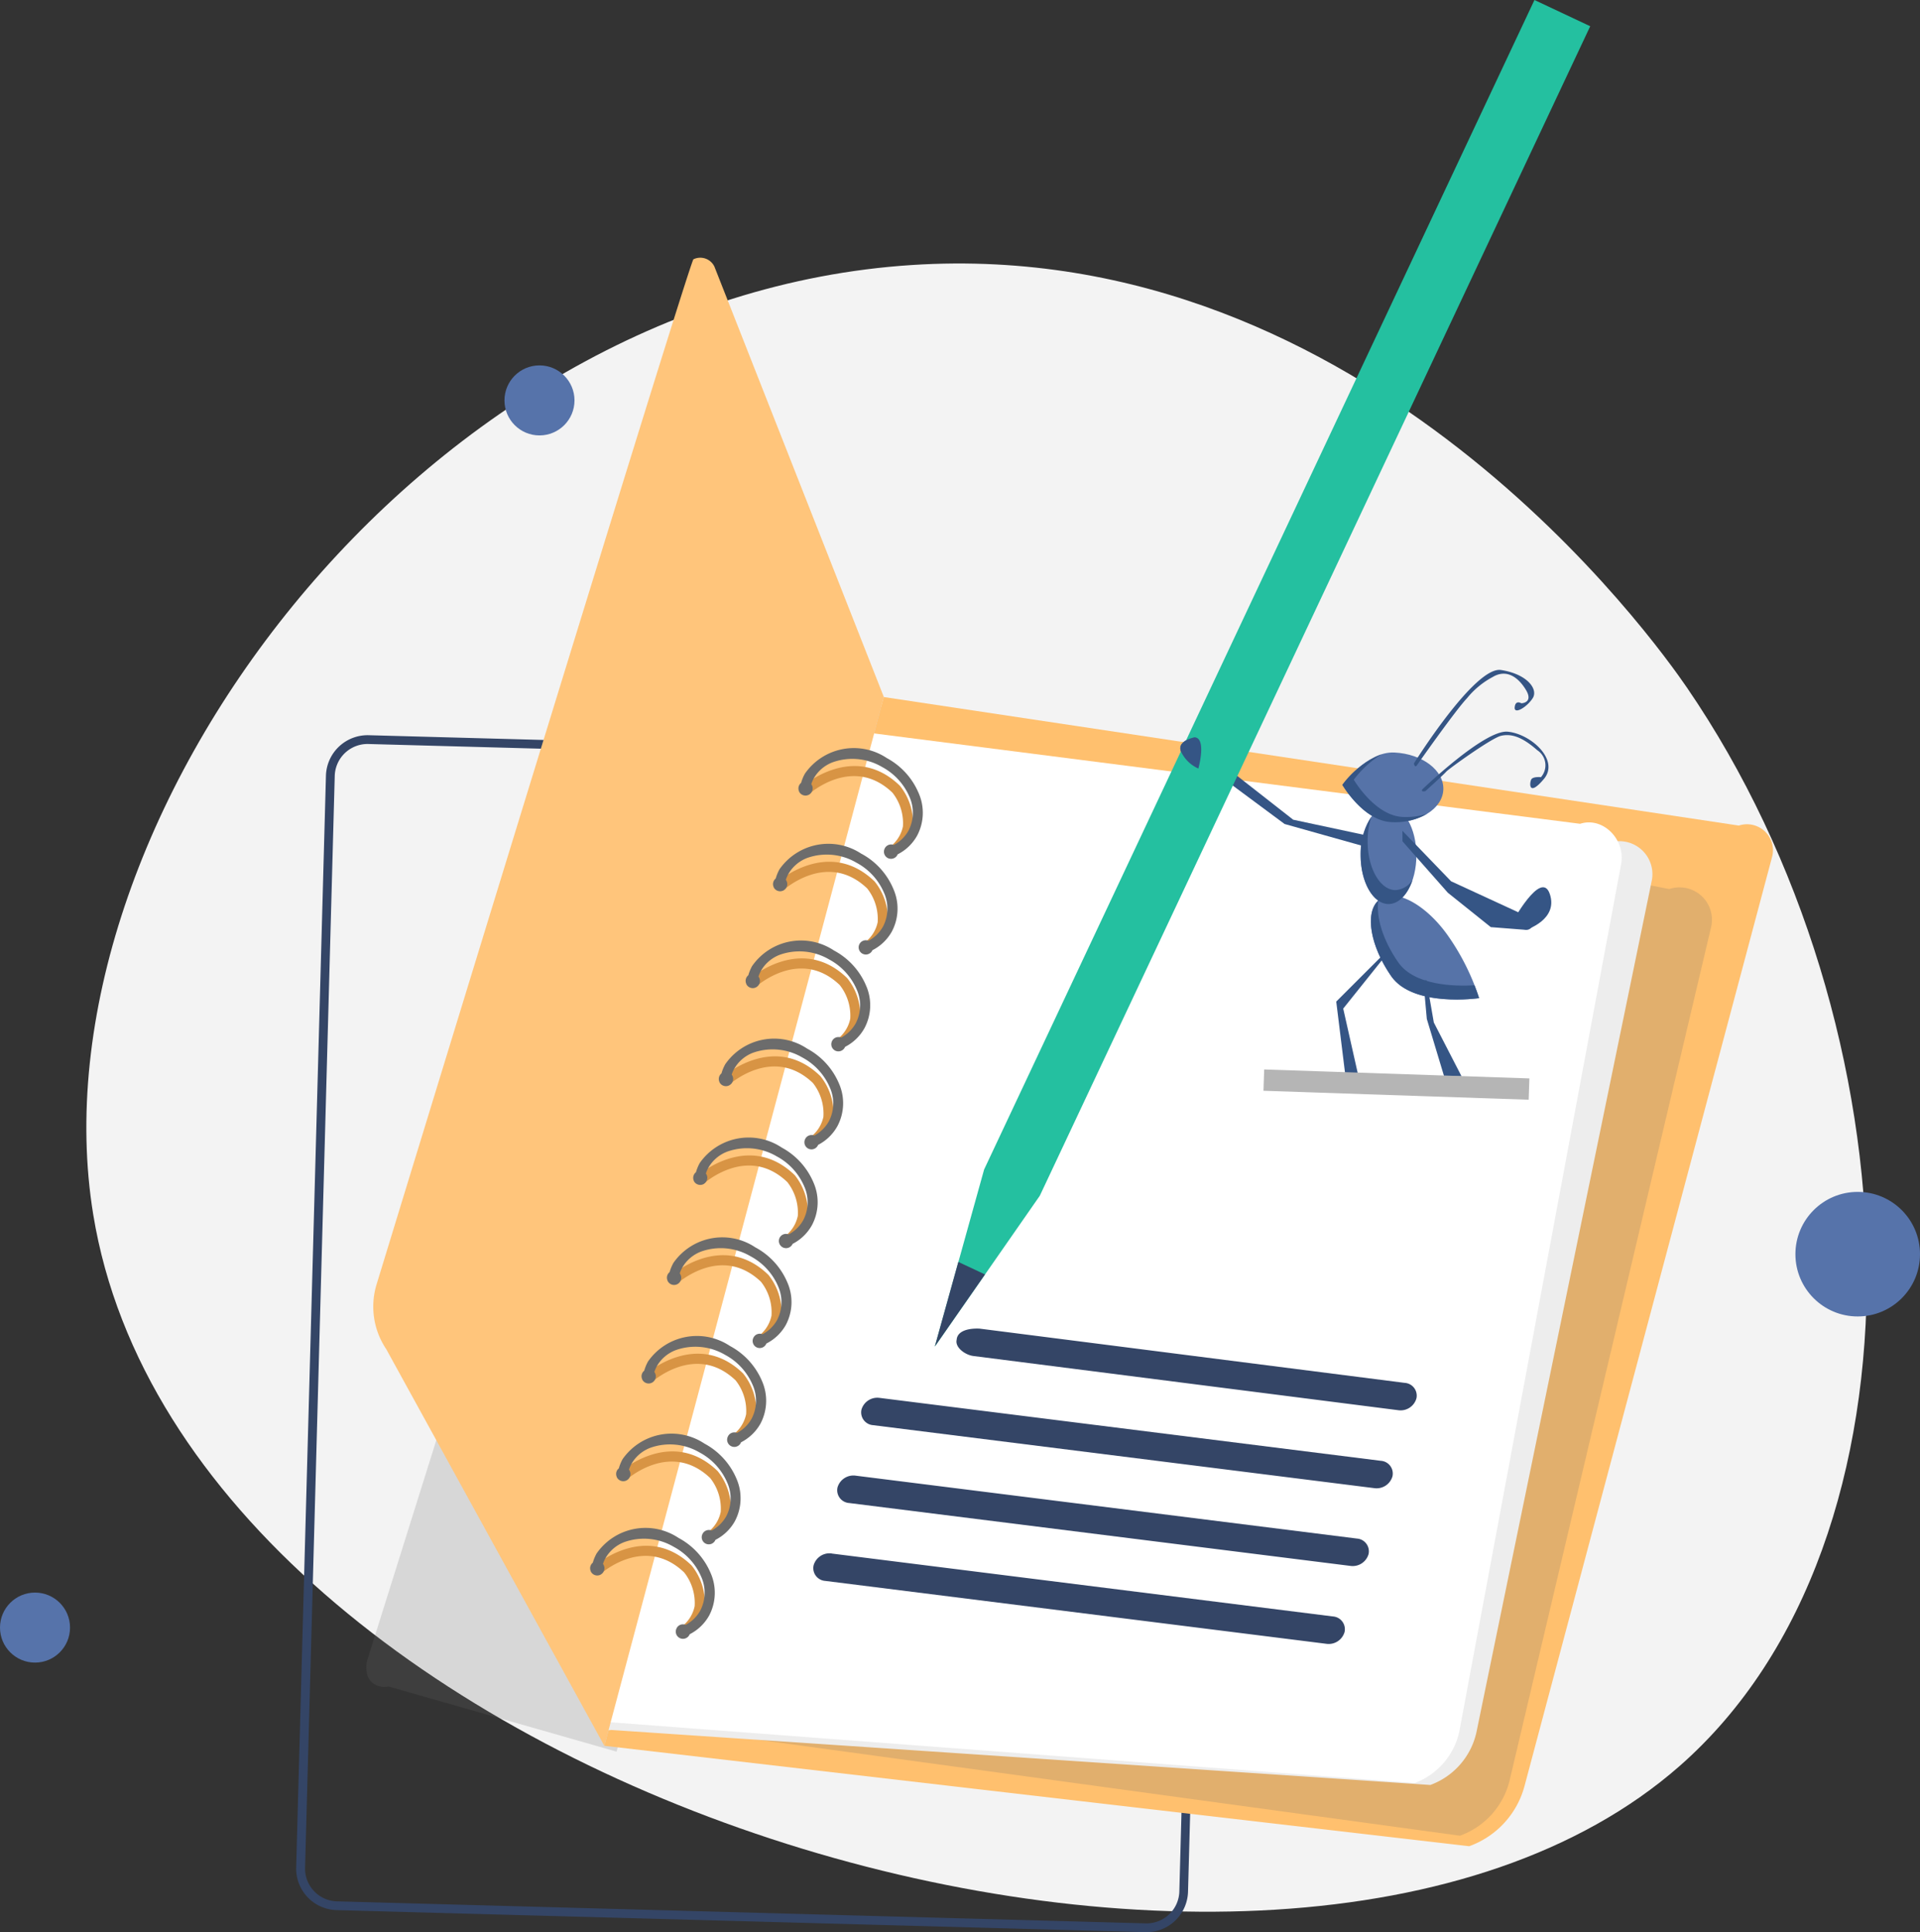 <svg xmlns="http://www.w3.org/2000/svg" width="177.446" height="178.598" viewBox="0 0 177.446 178.598">
  <rect x="0" y="0" width="177.446" height="178.598" fill="#333333" stroke="none"/>
  <g id="Layer_34" data-name="Layer 34" transform="translate(-594.135 -285.629)">
    <path id="Path_12815" data-name="Path 12815" d="M750.047,349.194c21.4,31.271,23.155,78.77-.7,99.69-37.091,32.532-137.871,2.382-146.594-50.981-5.9-36.07,29.923-84.837,75.665-87.778C720.558,307.4,747.255,345.115,750.047,349.194Z" fill="#f3f3f3"/>
    <path id="Path_12816" data-name="Path 12816" d="M651.118,447.541l-21.082-6.027a1.672,1.672,0,0,1-1.905-.881,2.713,2.713,0,0,1,.044-1.859l25.518-81.329a1.684,1.684,0,0,1,.706-.922l22.552-5.931Z" fill="#6c6c6c" opacity="0.2" style="isolation: isolate"/>
    <path id="Path_12818" data-name="Path 12818" d="M700.736,464.174a4.192,4.192,0,0,1-.742.052l-74.738-2.037a3.844,3.844,0,0,1-3.75-3.936v-.006h0l2.753-100.922a3.852,3.852,0,0,1,3.949-3.738l74.739,2.032h0a3.846,3.846,0,0,1,3.739,3.948l-2.754,100.921A3.848,3.848,0,0,1,700.736,464.174ZM627.613,354.438a3.036,3.036,0,0,0-2.541,2.908L622.33,458.264a3.03,3.03,0,0,0,2.943,3.114h.005l74.737,2.035a3.033,3.033,0,0,0,3.114-2.949h0l2.754-100.921a3.032,3.032,0,0,0-2.946-3.113h0L628.19,354.4a3.029,3.029,0,0,0-.579.038Z" fill="#344566"/>
    <path id="Path_12830" data-name="Path 12830" d="M649.995,447l25.816-96.942,79.026,11.882a2.4,2.4,0,0,1,3.076,2.889l-22.88,85.881a8.153,8.153,0,0,1-5.115,5.572Z" fill="#ffc06e"/>
    <path id="Path_12830-2" data-name="Path 12830-2" d="M651.338,444.072l24.022-89.855a.593.593,0,0,1,.386-.411l72.665,14a2.993,2.993,0,0,1,3.861,3.527l-18.608,78.822a7.246,7.246,0,0,1-4.6,5.154l-76.945-10.521a.6.6,0,0,1-.763-.371.588.588,0,0,1-.014-.345Z" fill="#6c6c6c" opacity="0.2" style="isolation: isolate"/>
    <path id="Path_12830-3" data-name="Path 12830-3" d="M649.836,444.8l21.1-89.387a.553.553,0,0,1,.362-.4l71.713,8.475a3.049,3.049,0,0,1,3.767,3.609l-16.152,78.464a6.733,6.733,0,0,1-4.3,5.059L650.6,445.534a.608.608,0,0,1-.76-.736Z" fill="#ededed"/>
    <path id="Path_12830-4" data-name="Path 12830-4" d="M649.526,444.037l19.637-90.906a.537.537,0,0,1,.353-.4l70.654,9.045c2.085-.682,4.217,1.424,3.787,3.735l-14.889,79.83a6.563,6.563,0,0,1-4.186,5.1l-74.6-5.637a.63.63,0,0,1-.758-.763Z" fill="#fff"/>
    <path id="Path_12831" data-name="Path 12831" d="M675.82,350.056,660.16,310.27a1.447,1.447,0,0,0-1.932-.677l-.005,0c-.369.179-29.289,94.772-29.289,94.772a7.044,7.044,0,0,0,.9,5.975l20.157,36.667Z" fill="#ffc57b"/>
    <g id="Group_34772" data-name="Group 34772">
      <g id="Group_34763" data-name="Group 34763">
        <path id="Path_12892" data-name="Path 12892" d="M676.491,364.954l-.5-.791a3.168,3.168,0,0,0,1.593-2.143,4.556,4.556,0,0,0-.974-3.127c-3.646-3.477-7.621.051-7.789.206l-.631-.691c.048-.044,4.8-4.3,9.093-.168l.038.042a5.5,5.5,0,0,1,1.177,3.9A4.052,4.052,0,0,1,676.491,364.954Z" fill="#d89444"/>
        <path id="Path_12893" data-name="Path 12893" d="M676.094,355.7a5.5,5.5,0,0,0-7.568,1.439,3.866,3.866,0,0,0-.352.852.664.664,0,0,0-.2.765.492.492,0,0,0,.038.092.663.663,0,0,0,1.184-.586.566.566,0,0,0-.084-.15,3.145,3.145,0,0,1,.221-.521,3.4,3.4,0,0,1,1.752-1.5,5.409,5.409,0,0,1,4.556.424,5.667,5.667,0,0,1,2.551,2.776,3.6,3.6,0,0,1-.1,3.126,3.336,3.336,0,0,1-1.35,1.317.667.667,0,0,0-.5,0,.647.647,0,0,0-.35.34.663.663,0,0,0,.318.881h0a.665.665,0,0,0,.879-.335v0l.009-.022a4.244,4.244,0,0,0,1.8-1.732,4.509,4.509,0,0,0,.139-3.926A6.584,6.584,0,0,0,676.094,355.7Z" fill="#6c6c6c"/>
      </g>
      <g id="Group_34764" data-name="Group 34764">
        <path id="Path_12894" data-name="Path 12894" d="M674.149,373.8l-.5-.791a3.165,3.165,0,0,0,1.6-2.135,4.553,4.553,0,0,0-.971-3.126c-3.651-3.477-7.624.052-7.791.2l-.63-.693c.047-.043,4.8-4.3,9.093-.165l.038.041a5.514,5.514,0,0,1,1.188,3.893A4.053,4.053,0,0,1,674.149,373.8Z" fill="#d89444"/>
        <path id="Path_12895" data-name="Path 12895" d="M673.745,364.547a5.51,5.51,0,0,0-7.57,1.434,3.935,3.935,0,0,0-.349.853.661.661,0,0,0-.2.766.434.434,0,0,0,.038.092.663.663,0,0,0,1.184-.586.523.523,0,0,0-.086-.15,3.135,3.135,0,0,1,.221-.52,3.409,3.409,0,0,1,1.743-1.5,5.412,5.412,0,0,1,4.56.434,5.656,5.656,0,0,1,2.548,2.776,3.6,3.6,0,0,1-.09,3.126,3.313,3.313,0,0,1-1.349,1.316.661.661,0,0,0-.848.343.663.663,0,0,0,1.216.53h0a4.263,4.263,0,0,0,1.8-1.734,4.51,4.51,0,0,0,.142-3.92,6.574,6.574,0,0,0-2.959-3.265Z" fill="#6c6c6c"/>
      </g>
      <g id="Group_34765" data-name="Group 34765">
        <path id="Path_12896" data-name="Path 12896" d="M671.62,382.737l-.5-.791a3.177,3.177,0,0,0,1.593-2.144,4.556,4.556,0,0,0-.974-3.127c-3.646-3.474-7.619.058-7.79.206l-.631-.693c.048-.043,4.8-4.3,9.093-.168l.039.043a5.508,5.508,0,0,1,1.176,3.9A4.052,4.052,0,0,1,671.62,382.737Z" fill="#d89444"/>
        <path id="Path_12897" data-name="Path 12897" d="M671.215,373.49a5.5,5.5,0,0,0-7.57,1.434,4.053,4.053,0,0,0-.351.852.664.664,0,0,0-.2.765.485.485,0,0,0,.04.1.663.663,0,0,0,1.183-.591.608.608,0,0,0-.086-.148,2.979,2.979,0,0,1,.221-.52,3.4,3.4,0,0,1,1.753-1.5,5.42,5.42,0,0,1,4.559.433,5.674,5.674,0,0,1,2.549,2.777,3.6,3.6,0,0,1-.091,3.125,3.334,3.334,0,0,1-1.348,1.318.67.67,0,0,0-.5,0,.65.65,0,0,0-.349.339.664.664,0,0,0,.322.88h0a.669.669,0,0,0,.88-.337l.009-.022a4.27,4.27,0,0,0,1.8-1.741,4.507,4.507,0,0,0,.139-3.928A6.569,6.569,0,0,0,671.215,373.49Z" fill="#6c6c6c"/>
      </g>
      <g id="Group_34766" data-name="Group 34766">
        <path id="Path_12898" data-name="Path 12898" d="M669.134,391.788l-.5-.791a3.175,3.175,0,0,0,1.6-2.135,4.561,4.561,0,0,0-.974-3.133c-3.649-3.472-7.621.059-7.79.206l-.631-.692c.046-.043,4.8-4.3,9.091-.167l.039.042a5.514,5.514,0,0,1,1.187,3.893,4.053,4.053,0,0,1-2.018,2.779Z" fill="#d89444"/>
        <path id="Path_12899" data-name="Path 12899" d="M668.736,382.559a5.5,5.5,0,0,0-7.57,1.435,3.856,3.856,0,0,0-.352.851.667.667,0,0,0-.2.766.492.492,0,0,0,.038.092.662.662,0,0,0,.817.278.549.549,0,0,0,.107-.057.663.663,0,0,0,.268-.813.627.627,0,0,0-.086-.149,2.841,2.841,0,0,1,.221-.521,3.4,3.4,0,0,1,1.742-1.5,5.421,5.421,0,0,1,4.561.432,5.679,5.679,0,0,1,2.546,2.776,3.582,3.582,0,0,1-.09,3.125,3.334,3.334,0,0,1-1.348,1.318.66.66,0,0,0-.5,0,.647.647,0,0,0-.35.34.662.662,0,0,0,.32.88h0a.661.661,0,0,0,.875-.335h0l.01-.023a4.281,4.281,0,0,0,1.79-1.744,4.511,4.511,0,0,0,.138-3.928A6.565,6.565,0,0,0,668.736,382.559Z" fill="#6c6c6c"/>
      </g>
      <g id="Group_34767" data-name="Group 34767">
        <path id="Path_12900" data-name="Path 12900" d="M666.775,400.95l-.5-.791a3.165,3.165,0,0,0,1.593-2.143,4.562,4.562,0,0,0-.973-3.127c-3.649-3.475-7.619.058-7.79.206l-.632-.693c.048-.043,4.8-4.3,9.093-.167l.039.041a5.51,5.51,0,0,1,1.176,3.9A4.053,4.053,0,0,1,666.775,400.95Z" fill="#d89444"/>
        <path id="Path_12901" data-name="Path 12901" d="M666.378,391.7a5.508,5.508,0,0,0-7.572,1.43,3.969,3.969,0,0,0-.35.851.663.663,0,0,0-.209.766.465.465,0,0,0,.038.093.662.662,0,0,0,.811.268.551.551,0,0,0,.107-.057.662.662,0,0,0,.255-.8.512.512,0,0,0-.086-.148,3.181,3.181,0,0,1,.221-.521,3.408,3.408,0,0,1,1.743-1.5,5.421,5.421,0,0,1,4.576.429,5.669,5.669,0,0,1,2.55,2.778,3.59,3.59,0,0,1-.092,3.124,3.337,3.337,0,0,1-1.347,1.318.668.668,0,0,0-.5,0,.657.657,0,0,0-.35.34.664.664,0,1,0,1.217.532,4.258,4.258,0,0,0,1.79-1.739,4.512,4.512,0,0,0,.143-3.918A6.594,6.594,0,0,0,666.378,391.7Z" fill="#6c6c6c"/>
      </g>
      <g id="Group_34768" data-name="Group 34768">
        <path id="Path_12902" data-name="Path 12902" d="M664.345,410.172l-.5-.792a3.155,3.155,0,0,0,1.591-2.143,4.558,4.558,0,0,0-.971-3.128c-3.649-3.475-7.621.059-7.79.206l-.632-.693c.047-.042,4.8-4.3,9.092-.166l.038.041a5.506,5.506,0,0,1,1.175,3.878A4.053,4.053,0,0,1,664.345,410.172Z" fill="#d89444"/>
        <path id="Path_12903" data-name="Path 12903" d="M663.943,400.927a5.5,5.5,0,0,0-7.57,1.435,3.979,3.979,0,0,0-.352.851.664.664,0,0,0-.2.766.5.5,0,0,0,.038.092.663.663,0,0,0,1.186-.587.569.569,0,0,0-.086-.149,2.989,2.989,0,0,1,.221-.521,3.4,3.4,0,0,1,1.752-1.5,5.423,5.423,0,0,1,4.562.433,5.674,5.674,0,0,1,2.55,2.77,3.6,3.6,0,0,1-.091,3.126,3.314,3.314,0,0,1-1.348,1.315.68.68,0,0,0-.5,0,.652.652,0,0,0-.349.34.66.66,0,0,0,.319.878h0a.664.664,0,0,0,.878-.335l.01-.024a4.257,4.257,0,0,0,1.8-1.722,4.514,4.514,0,0,0,.139-3.928A6.577,6.577,0,0,0,663.943,400.927Z" fill="#6c6c6c"/>
      </g>
      <g id="Group_34769" data-name="Group 34769">
        <path id="Path_12904" data-name="Path 12904" d="M662,419.285l-.5-.792a3.175,3.175,0,0,0,1.592-2.146,4.554,4.554,0,0,0-.971-3.126c-3.649-3.475-7.623.053-7.791.2l-.629-.694c.046-.042,4.8-4.3,9.092-.165l.038.042a5.523,5.523,0,0,1,1.187,3.893A4.053,4.053,0,0,1,662,419.285Z" fill="#d89444"/>
        <path id="Path_12905" data-name="Path 12905" d="M661.595,410.041a5.506,5.506,0,0,0-7.57,1.434,3.9,3.9,0,0,0-.35.851.659.659,0,0,0-.2.765.527.527,0,0,0,.037.093.663.663,0,0,0,1.185-.587.616.616,0,0,0-.086-.149,3.182,3.182,0,0,1,.221-.521,3.4,3.4,0,0,1,1.752-1.5,5.42,5.42,0,0,1,4.562.433,5.677,5.677,0,0,1,2.546,2.775,3.6,3.6,0,0,1-.091,3.126,3.317,3.317,0,0,1-1.348,1.316.667.667,0,0,0-.5,0,.647.647,0,0,0-.35.34A.664.664,0,1,0,662.6,419l0-.008.021-.046a4.283,4.283,0,0,0,1.8-1.732,4.518,4.518,0,0,0,.135-3.938A6.585,6.585,0,0,0,661.595,410.041Z" fill="#6c6c6c"/>
      </g>
      <g id="Group_34770" data-name="Group 34770">
        <path id="Path_12906" data-name="Path 12906" d="M659.649,428.315l-.5-.791a3.168,3.168,0,0,0,1.595-2.144,4.554,4.554,0,0,0-.972-3.128c-3.648-3.475-7.623.052-7.79.2l-.632-.693c.049-.043,4.8-4.3,9.094-.167l.038.042a5.514,5.514,0,0,1,1.188,3.893A4.054,4.054,0,0,1,659.649,428.315Z" fill="#d89444"/>
        <path id="Path_12907" data-name="Path 12907" d="M659.245,419.068a5.51,5.51,0,0,0-7.57,1.434,3.985,3.985,0,0,0-.349.853.663.663,0,0,0-.2.765.5.5,0,0,0,.038.093.662.662,0,0,0,1.184-.586.51.51,0,0,0-.086-.15,3.182,3.182,0,0,1,.221-.521,3.4,3.4,0,0,1,1.753-1.5,5.41,5.41,0,0,1,4.561.433,5.672,5.672,0,0,1,2.546,2.775,3.588,3.588,0,0,1-.091,3.126A3.317,3.317,0,0,1,659.9,427.1a.66.66,0,0,0-.5,0,.641.641,0,0,0-.35.34.661.661,0,0,0,.32.88h0a.662.662,0,0,0,.876-.332h0l.011-.026a4.242,4.242,0,0,0,1.8-1.733,4.514,4.514,0,0,0,.139-3.928A6.585,6.585,0,0,0,659.245,419.068Z" fill="#6c6c6c"/>
      </g>
      <g id="Group_34771" data-name="Group 34771">
        <path id="Path_12908" data-name="Path 12908" d="M657.242,437.032l-.5-.791a3.172,3.172,0,0,0,1.592-2.146,4.547,4.547,0,0,0-.973-3.125c-3.649-3.478-7.621.051-7.79.2l-.632-.693c.049-.041,4.8-4.288,9.094-.166l.037.043a5.5,5.5,0,0,1,1.187,3.893A4.058,4.058,0,0,1,657.242,437.032Z" fill="#d89444"/>
        <path id="Path_12909" data-name="Path 12909" d="M656.841,427.782a5.5,5.5,0,0,0-7.568,1.44,3.973,3.973,0,0,0-.35.851.66.66,0,0,0-.2.765.421.421,0,0,0,.038.093.663.663,0,0,0,.815.279.808.808,0,0,0,.105-.056.664.664,0,0,0,.268-.814.626.626,0,0,0-.087-.15,3.176,3.176,0,0,1,.221-.52,3.411,3.411,0,0,1,1.753-1.5,5.413,5.413,0,0,1,4.559.433,5.658,5.658,0,0,1,2.548,2.775,3.6,3.6,0,0,1-.09,3.125,3.313,3.313,0,0,1-1.349,1.316.68.68,0,0,0-.5,0,.645.645,0,0,0-.348.339.664.664,0,0,0,1.2.576l.021-.046a4.29,4.29,0,0,0,1.8-1.733,4.515,4.515,0,0,0,.134-3.924A6.587,6.587,0,0,0,656.841,427.782Z" fill="#6c6c6c"/>
      </g>
    </g>
    <circle id="Ellipse_4168" data-name="Ellipse 4168" cx="5.757" cy="5.757" r="5.757" transform="translate(760.067 395.8)" fill="#5673aa"/>
    <circle id="Ellipse_4169" data-name="Ellipse 4169" cx="3.236" cy="3.236" r="3.236" transform="translate(594.135 432.837)" fill="#5673aa"/>
    <circle id="Ellipse_4170" data-name="Ellipse 4170" cx="3.236" cy="3.236" r="3.236" transform="translate(640.758 319.404)" fill="#5673aa"/>
    <path id="Path_23744" data-name="Path 23744" d="M718.2,358.178s1.931,3.317,4.506,3.443,4.734-1.213,4.821-2.989-1.931-3.317-4.508-3.444S718.2,358.178,718.2,358.178Z" fill="#5673a8"/>
    <ellipse id="Ellipse_4364" data-name="Ellipse 4364" cx="2.576" cy="4.508" rx="2.576" ry="4.508" transform="translate(719.886 360.174)" fill="#5673a8"/>
    <path id="Path_23745" data-name="Path 23745" d="M721.684,368.732c-1.461,1.016-1,4.206,1.03,7.126s8.12,2.027,8.12,2.027a21.665,21.665,0,0,0-2.831-5.7C725.973,369.262,723.141,367.716,721.684,368.732Z" fill="#5673a8"/>
    <path id="Path_23746" data-name="Path 23746" d="M721.8,355.354a9.572,9.572,0,0,0-2.549,2.344s1.931,3.317,4.508,3.444a6.363,6.363,0,0,0,2.248-.284,5.866,5.866,0,0,1-3.308.761c-2.58-.125-4.506-3.443-4.506-3.443A8.481,8.481,0,0,1,721.8,355.354Z" fill="#355585"/>
    <path id="Path_23747" data-name="Path 23747" d="M720.882,361.127a7.178,7.178,0,0,0-.352,2.267c0,2.49,1.154,4.51,2.579,4.51a2.013,2.013,0,0,0,1.579-.953c-.446,1.338-1.272,2.241-2.223,2.241-1.425,0-2.58-2.027-2.58-4.51A6.159,6.159,0,0,1,720.882,361.127Z" fill="#355585"/>
    <path id="Path_23748" data-name="Path 23748" d="M721.527,368.865c-.245,1.474.4,3.653,1.83,5.713,1.5,2.16,5.215,2.234,7.053,2.125.289.737.422,1.191.422,1.191s-6.082.894-8.12-2.027C720.763,373.05,720.265,370,721.527,368.865Z" fill="#355585"/>
    <path id="Path_23749" data-name="Path 23749" d="M725.68,376.255a1.941,1.941,0,0,0,.24-.018l.048-.009.68,3.912,2.563,4.976H727.6l-1.6-5.307Z" fill="#355585"/>
    <path id="Path_23750" data-name="Path 23750" d="M720.2,363.859l-7.344-2.065-7.351-5.453-.988-2.094,9.135,7.151,6.548,1.4Z" fill="#355585"/>
    <path id="Path_23751" data-name="Path 23751" d="M725.592,358.59s5.733-5.529,7.884-5.328,4.813,2.626,3.347,4.368-1.331.308-1.161.035.888-.2.888-.2a1.662,1.662,0,0,0-.15-2.345,1.7,1.7,0,0,0-.193-.147c-1.469-1.3-2.458-1.535-3.345-1.331s-4.878,3.087-5.068,3.317-1.928,1.8-1.928,1.8S725.423,358.863,725.592,358.59Z" fill="#355585"/>
    <path id="Path_23752" data-name="Path 23752" d="M724.806,356.2s5.628-9.015,8.053-8.64,3.448,1.773,2.936,2.593-1.74,1.57-1.672.853.614-.369.614-.369,1.161-.033.41-1.262-1.844-1.911-3.073-1.159a7.717,7.717,0,0,0-2.354,1.946c-1.126,1.194-4.641,6.214-4.641,6.214S724.907,356.644,724.806,356.2Z" fill="#355585"/>
    <path id="Path_23753" data-name="Path 23753" d="M719.686,385.129l-1.411-6.273,3.865-4.83V373.7l-4.51,4.508.853,6.918Z" fill="#355585"/>
    <path id="Path_23754" data-name="Path 23754" d="M728.245,367.09l-4.495-4.663v.966l4.194,4.755,3.971,3.179,3.242.252a.61.61,0,0,0,.3-1.163Z" fill="#355585"/>
    <path id="Path_23755" data-name="Path 23755" d="M704.543,353.777s-1.784.335-1.209,1.428a3.224,3.224,0,0,0,1.554,1.463S705.67,353.867,704.543,353.777Z" fill="#355585"/>
    <path id="Path_23756" data-name="Path 23756" d="M680.535,410.094l9.7-13.94,50.867-108.1-5.153-2.425-50.862,108.1Z" fill="#24c0a0"/>
    <path id="Path_23757" data-name="Path 23757" d="M682.705,402.274l-2.175,7.819,4.639-6.662Z" fill="#344566"/>
    <path id="Path_23758" data-name="Path 23758" d="M704.543,353.777s-1.784.335-1.209,1.428a3.224,3.224,0,0,0,1.554,1.463S705.67,353.867,704.543,353.777Z" fill="#355585"/>
    <line id="Line_3166" data-name="Line 3166" x2="24.51" y2="0.828" transform="translate(710.938 385.468)" fill="none" stroke="#b5b5b5" stroke-miterlimit="10" stroke-width="1.97"/>
    <path id="Path_23759" data-name="Path 23759" d="M733.8,371.052l1.358.527s3.011-.921,2.212-3.308S733.8,371.052,733.8,371.052Z" fill="#355585"/>
    <path id="Path_12827" data-name="Path 12827" d="M671,429.228l46.319,5.815a1.184,1.184,0,0,1,1.106,1.259,1.208,1.208,0,0,1-.025.179h0a1.525,1.525,0,0,1-1.67,1.092h0l-46.328-5.816a1.183,1.183,0,0,1-1.1-1.256,1.2,1.2,0,0,1,.026-.18h0a1.527,1.527,0,0,1,1.677-1.1Z" fill="#344566"/>
    <path id="Path_12828" data-name="Path 12828" d="M673.21,422.029l46.333,5.815a1.184,1.184,0,0,1,1.1,1.256,1.2,1.2,0,0,1-.026.18h0a1.525,1.525,0,0,1-1.669,1.092l-46.329-5.813a1.184,1.184,0,0,1-1.107-1.258,1.2,1.2,0,0,1,.025-.179h0A1.528,1.528,0,0,1,673.21,422.029Z" fill="#344566"/>
    <path id="Path_12829" data-name="Path 12829" d="M675.423,414.84l46.322,5.816a1.18,1.18,0,0,1,1.081,1.437h0a1.524,1.524,0,0,1-1.669,1.092h0l-46.326-5.822a1.185,1.185,0,0,1-1.08-1.436h0A1.525,1.525,0,0,1,675.423,414.84Z" fill="#344566"/>
    <path id="Path_23760" data-name="Path 23760" d="M684.688,408.441l39.272,5.012a1.183,1.183,0,0,1,1.106,1.255,1.077,1.077,0,0,1-.026.18h0a1.52,1.52,0,0,1-1.669,1.092h0L684.1,410.97c-.759-.091-1.711-.79-1.553-1.486C682.629,408.271,684.688,408.441,684.688,408.441Z" fill="#344566"/>
  </g>
</svg>
